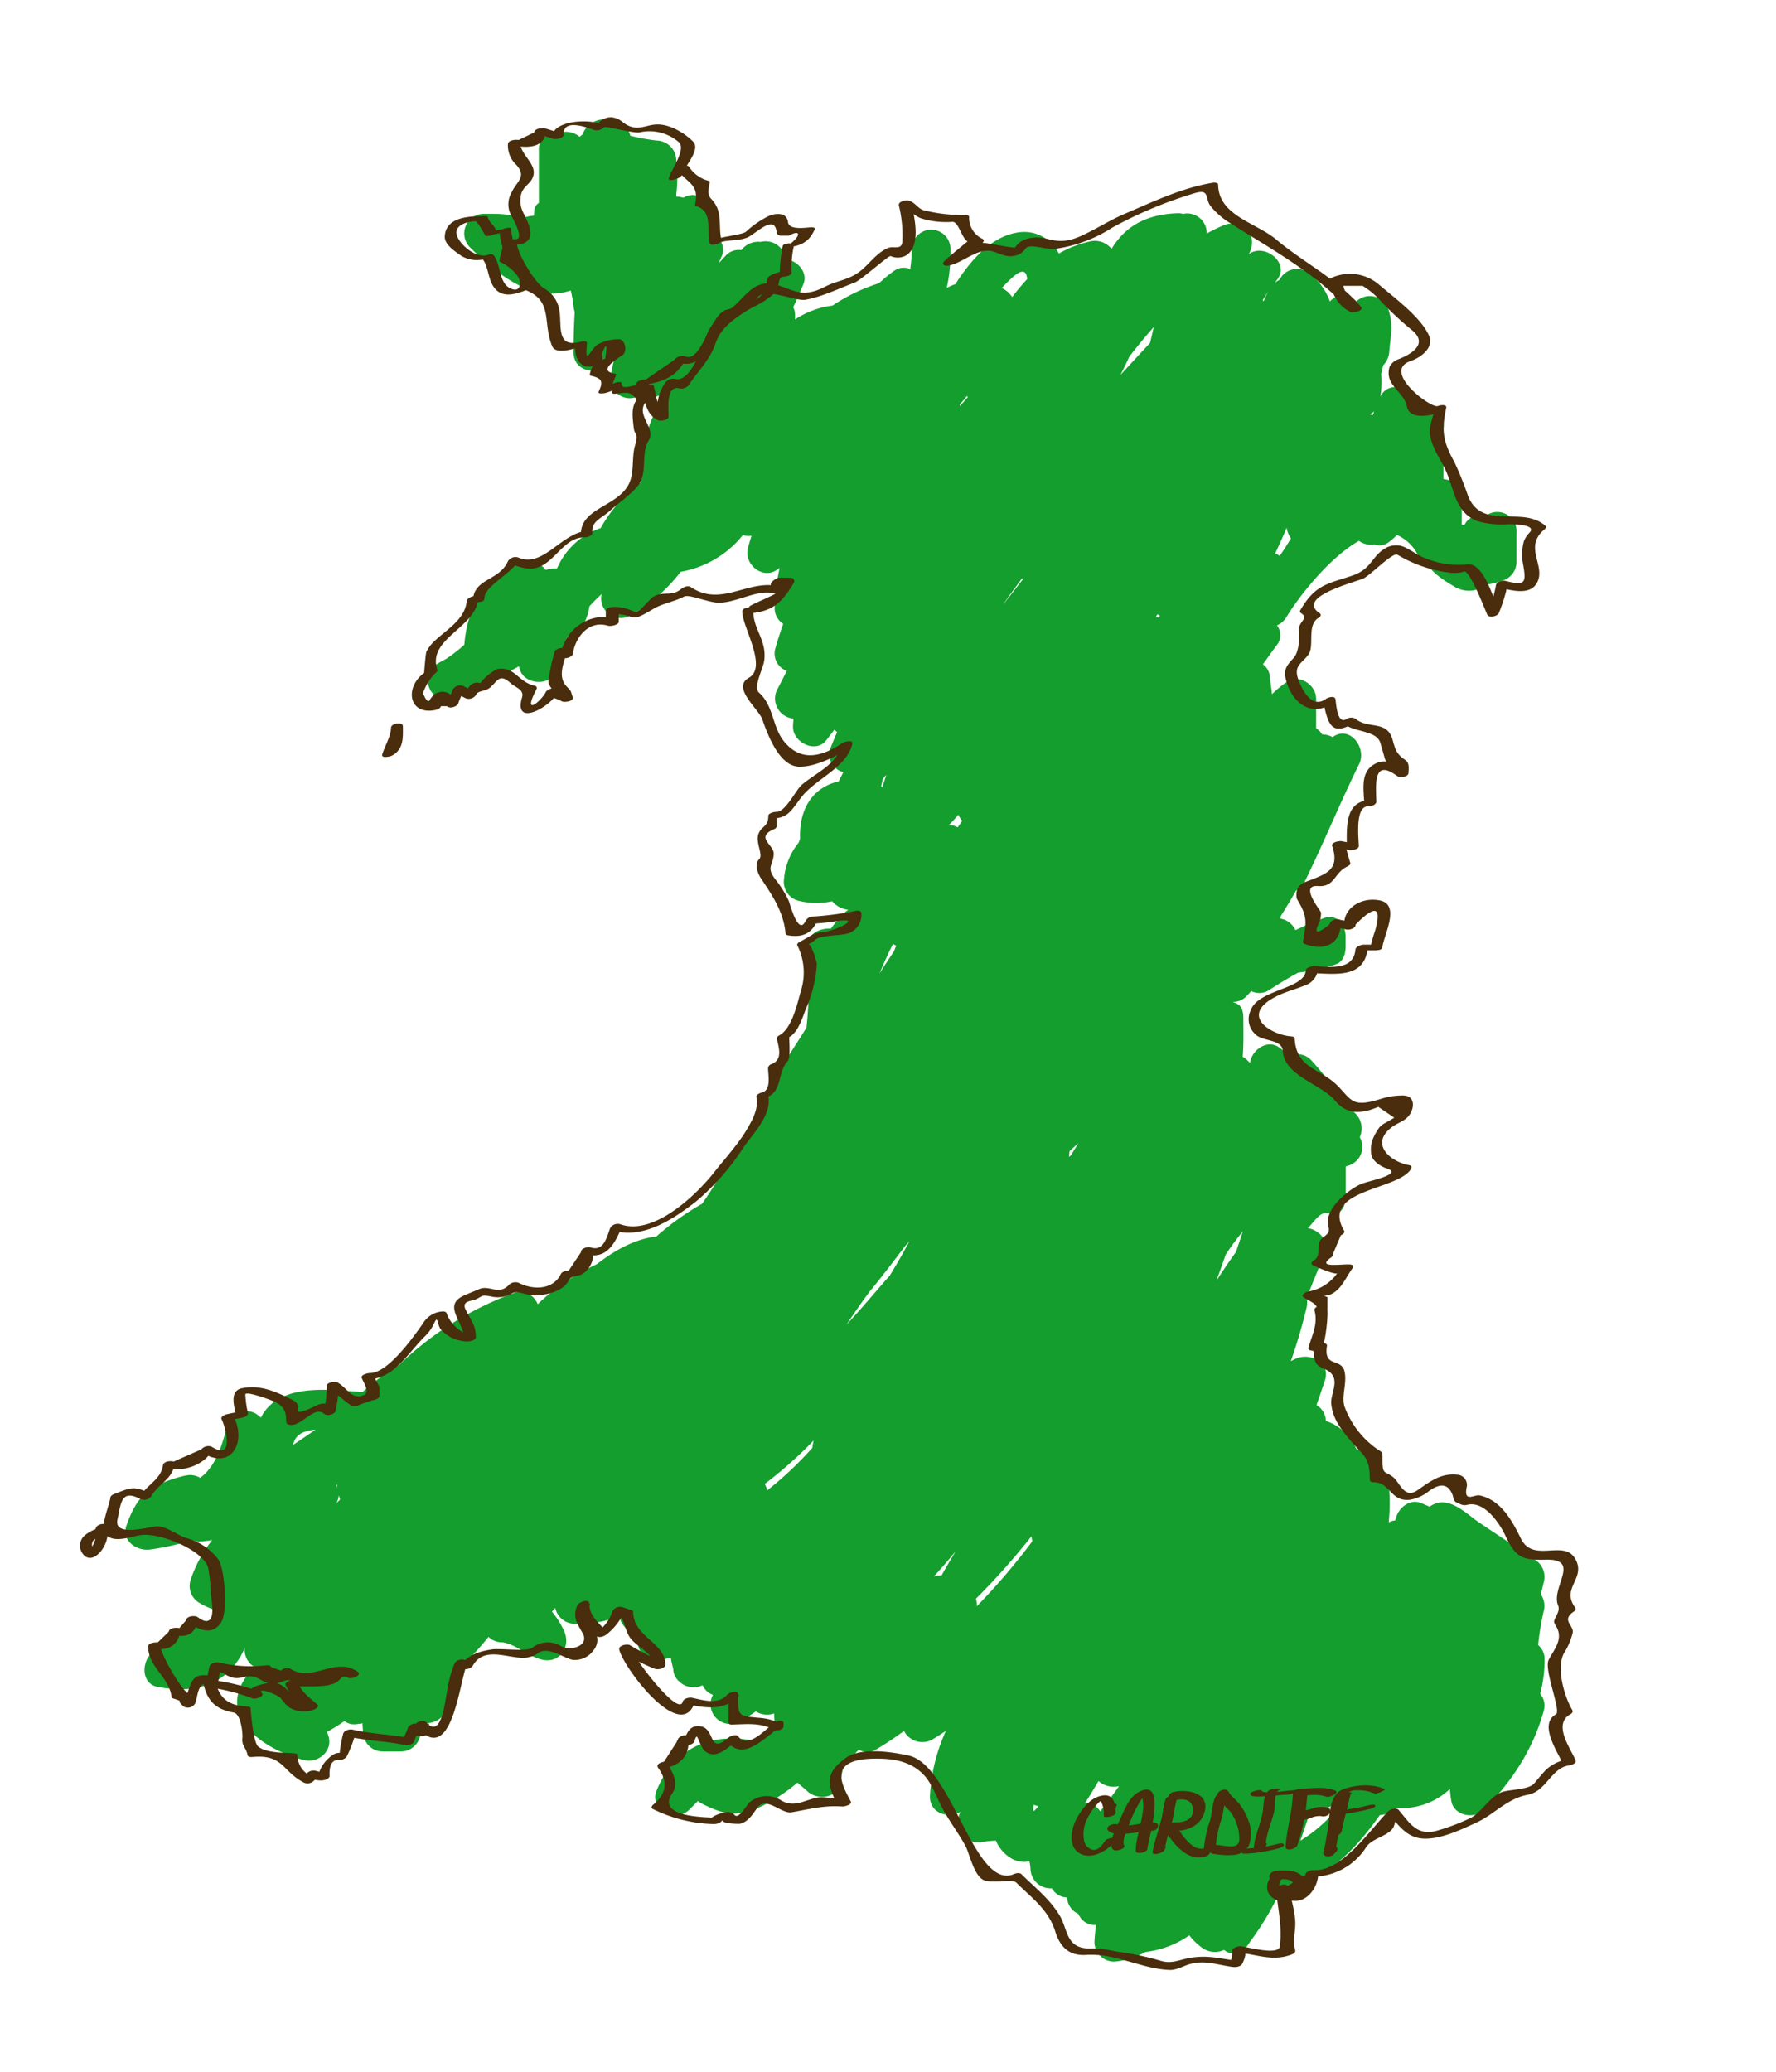 <svg id="layer1" xmlns="http://www.w3.org/2000/svg" viewBox="0 0 290.66 339.07"><defs><style>.cls-1{fill:#139e2d;}.cls-2{fill:#492d0c;}</style></defs><path class="cls-1" d="M252.79,271.43a3,3,0,0,0-1.06-2.27,46.88,46.88,0,0,1,.94-5.65,3.25,3.25,0,0,0-.5-2.63c.17-.68.33-1.37.5-2.06a3.27,3.27,0,0,0-1.46-3.61l-9-6c-2-1.32-4.61-4.13-7.24-3.21a3.9,3.9,0,0,0-1,.53c-.49-.22-1-.44-1.5-.63-1.7-.64-3.41.7-3.93,2.23-.08.22-.14.44-.21.65a2.55,2.55,0,0,0-.55.11c-.17.05-.33.13-.5.19a32.85,32.85,0,0,0-.06-6.94,3.14,3.14,0,0,0-2.75-2.32c-.08-.23-.15-.45-.24-.67a3.85,3.85,0,0,0-2.26-2.08A8.26,8.26,0,0,0,217,232.5a3.19,3.19,0,0,0-1.54-2.61c.47-1.33.92-2.65,1.37-4,1-2.95-2.37-4.6-4.69-3.6-.3.13-.59.28-.88.43a89,89,0,0,0,2.58-8.79,3.64,3.64,0,0,0,0-1.57c1-2.47,2-4.95,3-7.4.76-1.9-1-3.75-2.8-4,.9-.88,1.84-2.44,2.81-2.44h1.4c1.74,0,2-1.66,2-3.4v-4.22c0-.06.25-.13.42-.18a3.2,3.2,0,0,0,1.87-4.65,3.45,3.45,0,0,0-.52-3.67c-2.67-2.86-4.82-6.12-7.49-9a3.06,3.06,0,0,0-3.46-.62,20.45,20.45,0,0,0-1.68-1.37c-2-1.46-4.55.41-4.81,2.51l-.53-.52a2.81,2.81,0,0,0-.67-.49c.17-2,.11-4,.11-6.22,0,0,0-.05,0-.08a.59.59,0,0,0,0-.11h0c-.07-2-.8-2.19-1.76-2.57l0,0A3,3,0,0,0,204,163c.26-.27.52-.55.77-.83a3,3,0,0,0,2.92-.16c1.6-1.05,3.17-2,4.78-2.87a31.46,31.46,0,0,0,6-1.3c1.36-.42,1.75-1.63,1.75-3.08v-1.49c0-2-1.46-3.77-3.45-3.08-1.7.59-3.15,1.25-4.76,2a3.27,3.27,0,0,0-2.45-1.88c0-.11,0-.22,0-.33.88-1.4,1.74-2.82,2.55-4.26a2.7,2.7,0,0,0,1.34-1.29c3.15-6.41,5.83-13,9-19.44,1.27-2.58-1.54-6.43-4.35-4.38a3.68,3.68,0,0,0-1.7-.44,3.28,3.28,0,0,0-1-1c0-1.61,0-3.22,0-4.82,0-2.32-2.75-4.12-4.81-2.76a16.58,16.58,0,0,0-2.42,2c-.07-.75-.16-1.39-.26-2.13,0,0,0,.07,0,.07h0a6.55,6.55,0,0,1-.1-.9,2.73,2.73,0,0,0-1.13-1.94c.75-1,1.51-2.12,2.3-3.15a2.61,2.61,0,0,0,0-3.22,3.18,3.18,0,0,0,1.52-1.29c2-3.32,7-9.76,11.9-12.53a3.54,3.54,0,0,0,2.56.61,2.52,2.52,0,0,0,2.33-.4,16.9,16.9,0,0,0,1.35-1.17,6.9,6.9,0,0,1,3.26,3,3.41,3.41,0,0,0,1.39,1.27c.82,1.79,3.05,3.16,4.61,4.1a4.63,4.63,0,0,0,5.39-.25A14.61,14.61,0,0,0,245.9,95,3.19,3.19,0,0,0,248.19,92V87.18a3.15,3.15,0,0,0-5.07-2.75s0,0,0,0a2.92,2.92,0,0,0-3.47,1.49c-.14,0,.58,0-.42-.07V81.49c0-1.66-1-2.85-3-3.12V75.5a2.88,2.88,0,0,0-.81-2.28c.24-1,.54-1.9.77-2.85a3.23,3.23,0,0,0-4.34-3.76s0,0,0-.08c0-3-4.56-4.57-5.93-1.63a16.14,16.14,0,0,0,.13-3.71c.11-.47.22-.94.32-1.42a3.46,3.46,0,0,0,1-2.21c.17-2.62.73-4.05-.11-6.83a3.21,3.21,0,0,0-5.29-1.4h0a2.87,2.87,0,0,0-4.32,0h0a10.16,10.16,0,0,0-3.15-4.45,3.22,3.22,0,0,0-5.09.91,3.5,3.5,0,0,0-.78.51c.13-.18.25-.36.39-.54,2.13-2.79-2.09-6.05-4.64-4.18l.15-.31c1.43-3-1.4-5.63-4.37-4.37-.91.39-1.8.84-2.67,1.31v0A3.19,3.19,0,0,0,193.63,35a3,3,0,0,0-.87-.11c-5,.17-8.54,2-10.84,5.84a3.48,3.48,0,0,0-3.47-1.24,18,18,0,0,0-5.16,2,6.34,6.34,0,0,0-7-3.4c-4.27.79-7.52,4.65-9.94,8.41a8,8,0,0,0-1.41.62,25.49,25.49,0,0,0,.61-6c0-.07,0-.18,0-.24s0-.32,0-.32h0a3.15,3.15,0,0,0-6.29,0h-.05c0,1,0,.45,0,.65,0,.94-.12,1.9-.24,2.82a2.69,2.69,0,0,0-2.66.3,21.05,21.05,0,0,0-2.42,2A29.74,29.74,0,0,0,136.25,50a14.24,14.24,0,0,0-6.13,2.27l0-.69a2.87,2.87,0,0,0-.3-1.32c.59-1.25,1.15-2.53,1.68-3.81.78-1.9-1.08-3.92-2.91-4a3.31,3.31,0,0,0-4.09-2.87,3.48,3.48,0,0,0-3.17,1.35,2.85,2.85,0,0,0-2.64,1c-.36.38-.71.76-1.06,1.15l.41-1A2.62,2.62,0,0,0,116,38.24l.56-2.27c.69-2.74-2.45-5.06-4.71-3.61a4.15,4.15,0,0,0-1.17-.19v-.4a24,24,0,0,0,0-5.62A3.29,3.29,0,0,0,107.51,23a34.85,34.85,0,0,1-4.35-.78A3.55,3.55,0,0,0,100,19.55H98.54A3.76,3.76,0,0,0,95.34,22a5.58,5.58,0,0,0-.46.39,3.61,3.61,0,0,0-2.32-.82h-1.5a2.88,2.88,0,0,0-2.87,3.1V33.2c-1,.7-.66,1.39-.83,2.09-1,.11-2.16.33-1.68.54-2.09-.92-4.31-.84-6.54-.84a3.21,3.21,0,0,0-2.28,5.42c4.9,4.88,10.53,9.16,16.55,7.12a18.4,18.4,0,0,1,.45,2.55,3.81,3.81,0,0,0,.2.94c-.13,2.22-.19,4.42-.21,6.54,0,3.44,4.17,4,6,1.61.29-.38.54-.78.8-1.17-.22,1.08-.44,2.15-.65,3.2a3.17,3.17,0,0,0,4.57,3.58,3.67,3.67,0,0,0,3.11,0c.35-.16.68-.33,1-.5a41.84,41.84,0,0,0-4.21,11.85,3.83,3.83,0,0,0,.51,2.67,24.57,24.57,0,0,0-6.68,7.61A12,12,0,0,0,91.17,93a6.13,6.13,0,0,0-1.89.26,3.29,3.29,0,0,0-3.55-1.35c-6.38,2-9.23,7.34-9.74,13.58a22.51,22.51,0,0,1-3,2.33c-.5.26-1,.53-1.47.82-3.51,2.15-.4,7.49,3.22,5.54v0l.45-.27c.41-.22.87-.47,1.35-.75,2.81-1.49,5.69-2.59,8.4-4.15,0,.09,0,.18.07.27.62,3,5.65,3.13,6.16,0a16.92,16.92,0,0,1,1.75-5.19,2.9,2.9,0,0,0,2.41-1.53,10.53,10.53,0,0,0,1.14-3.36c.63-.69,1.29-1.35,2-2a3.21,3.21,0,0,0,4.7,3.51,27.55,27.55,0,0,0,8.23-7.15,16.7,16.7,0,0,0,10.17-6,3.11,3.11,0,0,0,1.43.1c-.21.66-.41,1.32-.59,2-.7,2.6,2.29,5.18,4.69,3.61l.5-.36a35,35,0,0,0-.82,6.57,3,3,0,0,0,1.4,2.59c-.47,1.34-.91,2.68-1.28,4a3,3,0,0,0,1.87,3.7c-.52,1-1,2-1.55,3a3.3,3.3,0,0,0,2.63,4.81c0,.43-.06.86-.07,1.29-.06,2.57,3.68,4.52,5.45,2.25.45-.57.89-1.16,1.34-1.74a3.32,3.32,0,0,0,.43.41c-.38.9-.77,1.8-1.13,2.72a3,3,0,0,0,2.16,3.83c-.26.49-.52,1-.76,1.51-4.29,1-6.5,4.48-6.33,9.4-.07.19-.15.4-.22.61a10.9,10.9,0,0,0-2.44,6.43,3.19,3.19,0,0,0,2.34,3.08,12,12,0,0,0,5.57.1,4,4,0,0,0,2.65,1.39,3.1,3.1,0,0,0-.65.51,23,23,0,0,0-2.22,2.58c-1.75-.11-3.75.78-3.75,2.71v7.58c0,.08.17.14.17.22-.11,1.93-.19,3.84-.41,5.73-.4.59-.75,1.18-1.13,1.78-5.74,8.73-10,18.46-15.95,27a43.58,43.58,0,0,0-7.48,5.35c-3.45.39-6.75,2.21-9.74,4.53A35,35,0,0,0,88,213.4a3.09,3.09,0,0,0-3.76-1.88,53.54,53.54,0,0,0-19,11.89,35.87,35.87,0,0,0-5.91,4.36c-5.54-.38-13.37-1.5-16.44,3.83l-.18.35-.22-.17a3.22,3.22,0,0,0-5.33,1.41c-.72,3.2-1.87,6.79-4.4,8.62a3.16,3.16,0,0,0-2.35-.38l-.05,0a22.47,22.47,0,0,0-4.3,1.44l-.14,0a2.6,2.6,0,0,0-1.55,1c-1.61,1.21-2.73,3-3.67,5.73-.86,2.56,1.72,4.25,3.93,3.93A43.44,43.44,0,0,0,31.44,252a2.73,2.73,0,0,0,1.29.23,18.22,18.22,0,0,0,2-.24,21,21,0,0,0-3.58,6.67,3.2,3.2,0,0,0,1.47,3.6,12.69,12.69,0,0,0,2.83,1.26c-.13.41-.25.81-.38,1.2a67.48,67.48,0,0,0-9.93,5.49c-2,1.4-2.21,5.33.76,5.83,5.61,1,10.63,0,13.61-5.26a9.42,9.42,0,0,0,.55-1.19,3.22,3.22,0,0,0,1.56,3.14,2.61,2.61,0,0,0,0,.28,7,7,0,0,0-1.92,2.27C36,282,44.66,286.78,49.83,288c2.28.52,4.68-1.51,3.93-3.93-.08-.24-.15-.47-.22-.7a29.62,29.62,0,0,0,2.83-1.76,2.65,2.65,0,0,0,1.79.52,11,11,0,0,0,1.17-.17,13.58,13.58,0,0,0,.24,2.29,3.16,3.16,0,0,0,3.07,2.33h3a3.2,3.2,0,0,0,3.08-4,5.81,5.81,0,0,1-.27-.94,3.45,3.45,0,0,0,4.83-2.73,31.16,31.16,0,0,1,1.2-5.3,47.41,47.41,0,0,0,5.47-5.78,3.16,3.16,0,0,0,2.31.89c2.34.38,4.15,2.32,6.47,2.84,2.92.67,4.73-2.15,3.6-4.68a13.72,13.72,0,0,0-2-3.18c.18-.2.37-.4.54-.61a3.3,3.3,0,0,0,3.91,2.53,2.63,2.63,0,0,0,.74.08,19.08,19.08,0,0,0,5.88-1.26,3.14,3.14,0,0,0,3.11,2.74c0,.15-.07.31-.11.46-.4,1.87.9,4.23,3.08,4a12.3,12.3,0,0,0,2.3-.42,16.77,16.77,0,0,0,.4,1.81,2.81,2.81,0,0,0,1.11,2.21,3,3,0,0,0,1.82.8,2.91,2.91,0,0,0,1.88-.31,2.85,2.85,0,0,0,1.7,1.58,3.21,3.21,0,0,0,4.37,4.36,27.63,27.63,0,0,0,2.64-1.64,3.44,3.44,0,0,0,3,.32c0,.61.06,1.22.13,1.83a3.82,3.82,0,0,0-.62.46,21.1,21.1,0,0,1-2.71,2.22l-.16-.05c-7.15-1.4-13.18,1.33-15.9,8.22-1.22,3.09,3.22,5.22,5.34,3.1l1.45-1.45a2.94,2.94,0,0,0,.66.45c3.81,1.91,6,2.3,10.13.23a28.93,28.93,0,0,0,5.49-3.68c.56.48,1.12.95,1.69,1.46,1.64,1.47,4.86,1.11,5.33-1.41.23-1.23.43-2.47.62-3.73a2.88,2.88,0,0,0,1.55-.84l.84-.86a2.87,2.87,0,0,0,3-.14c1.53-.91,3-1.9,4.41-2.94a3.38,3.38,0,0,0,4.57,1.44c.78-.46,1.54-.95,2.29-1.45a29,29,0,0,0-2.61,10.66c-.1,2.78,2.92,3.76,4.95,2.6-.12.35-.23.7-.35,1-.85,2.53,1.71,4.3,3.93,3.93a16.18,16.18,0,0,1,2.26-.23,6.05,6.05,0,0,0,2.24,2.72,4.15,4.15,0,0,0,3.24.67,6.48,6.48,0,0,1,.18,1.24,3.28,3.28,0,0,0,3.49,3.17,3,3,0,0,0,2.5,1.5,3.1,3.1,0,0,0,1.87,2.7,2.83,2.83,0,0,0,2.81,1.8h.06c-.13.91-.22,1.84-.26,2.79a3.2,3.2,0,0,0,3.19,3.2,11.29,11.29,0,0,0,5.12-1.57,15.69,15.69,0,0,0,7.21-2.72,10.62,10.62,0,0,0,1.87,1.86,3.57,3.57,0,0,0,3.82.52,2.48,2.48,0,0,0,3.68-.52l.49-.66h0l0-.05a46.18,46.18,0,0,0,5.26-8.93l.29,0c6.78-1,11.85-6.31,15.77-11.9a3.31,3.31,0,0,0,1.45-.39c.44-.24.86-.51,1.29-.77a11.58,11.58,0,0,0,8.73-3.11,18.58,18.58,0,0,0,.24,2c.45,2.4,3.76,3,5.34,1.41,4.61-4.73,8-9.82,9.79-16.23a3,3,0,0,0-.59-2.75A21.79,21.79,0,0,0,252.79,271.43ZM177.6,295l.26-.42c.66-1,1.29-2.1,1.92-3.16a3.79,3.79,0,0,0,3.38.83c-1,1.38-2,2.75-3.09,4.11A3.17,3.17,0,0,0,177.6,295Zm-32.8-85.36c-2,2.31-4.06,4.74-6.3,7.14.68-1,1.37-2,2.06-3s1.3-1.84,2-2.75c0-.06.11-.1.15-.16q2.73-3.39,5.33-6.87c.26-.31.53-.61.8-.92-1,1.92-2.11,3.8-3.23,5.66Zm44.4-108.75c.07-.13.15-.26.23-.39a3,3,0,0,0,.42.27l-.21.31A4.17,4.17,0,0,0,189.2,100.93Zm-12.7,86.14-1.23,2-.31.26c0-.31.06-.63.08-.94Zm22.61,22.44q.76-2.1,1.5-4.2a44,44,0,0,1,2.79-3.79c-.36,1.11-.73,2.23-1.11,3.35Q200.63,207.15,199.11,209.51ZM156.86,133.3a2.92,2.92,0,0,0,.62,1l-.74,1.08a2.79,2.79,0,0,0-1.43-.38C155.83,134.47,156.35,133.89,156.86,133.3Zm-4,124.63q1.82-2,3.57-4.14-1.22,2-2.34,4A3.09,3.09,0,0,0,152.9,257.93ZM167.45,94.74c-1.09,1.41-2.19,2.8-3.3,4.2.47-.69.95-1.37,1.42-2l1.67-2.28Zm-42.3,148.07a67.79,67.79,0,0,0,8-7.11c-.08.4-.15.81-.21,1.22-.18.18-.34.37-.52.56a57.24,57.24,0,0,1-6.88,6.4A3,3,0,0,0,125.15,242.81Zm-70,.07c0,.22,0,.44.06.66A3.55,3.55,0,0,0,55,243Zm.25,1.62c.08.29.16.58.26.86L55,246A2.67,2.67,0,0,0,55.44,244.5Zm113.41,6.82c0,.29.09.57.14.86a103.74,103.74,0,0,1-9.1,10.65,3.24,3.24,0,0,0-.13-1.24A116.25,116.25,0,0,0,168.85,251.32Zm-22.69-96.89a4.29,4.29,0,0,0,.55.31c-.13.31-.25.63-.38.95-.81,1.19-1.6,2.4-2.35,3.61C144.62,157.65,145.36,156,146.16,154.43ZM208.7,90.55c.65-1.39,1.29-2.79,1.88-4.2l0,0a3.82,3.82,0,0,0,.7,1.74c-.59,1-1.2,1.93-1.85,2.88A3.44,3.44,0,0,0,208.7,90.55Zm-25.32-29.2c.49-1,1-2,1.45-3,1.27-1.64,2.6-3.27,4-4.84-.2.87-.41,1.74-.61,2.6C186.59,57.86,185,59.58,183.38,61.35Zm-25,3.65c-.44.49-.86,1-1.29,1.47a1.51,1.51,0,0,0,0-.3c.4-.45.79-.91,1.16-1.37A2.12,2.12,0,0,0,158.42,65Zm-13.3,61.74c-.22.71-.46,1.41-.71,2.11a1.56,1.56,0,0,0-.16-.2c.08-.4.17-.8.28-1.2A7.17,7.17,0,0,1,145.12,126.74Zm79.6-58.83a2.56,2.56,0,0,0-.48-.1,3.16,3.16,0,0,0,.69-.51ZM169.08,296.22c0-.3.07-.61.11-.91a3.79,3.79,0,0,0,.75.21c-.22.27-.45.54-.68.79ZM206.82,49.29l-.18-.16q.45-.72.93-1.44C207.29,48.22,207,48.75,206.82,49.29Zm-41.1-3.92c1.7-1.52,2.31-.94,2.38.31a32.94,32.94,0,0,0-2.44,2.93,4.15,4.15,0,0,0-1.7-1.48A24.35,24.35,0,0,1,165.72,45.37ZM51.64,233.92c-1.21.84-2.43,1.68-3.67,2.5C48.3,234.93,49.29,234.14,51.64,233.92Zm161.18,67.26c.51-1.46,1-2.94,1.5-4.42a17,17,0,0,0,5.8-2.55A23.82,23.82,0,0,1,212.82,301.18Z"/><path class="cls-2" d="M118.08,39.31c-.46-1.79,0-3.69-.74-5.38-.91-2-1.82-1.11-1.18-4.08,0-.15,0-.2-.18-.26a5.45,5.45,0,0,1-3.23-2.33c-.34-.42-1.51.1-1.78.38l-1.44,1.44,1.84-.19c.26-1.12,3.41-4.32,2.09-5.69s-3.86-2.92-6-2.83c-1.95.08-3.26,1.31-5.46-.31a3.39,3.39,0,0,0-1.75-.85c-1.39-.15-2.33.81-3.16,1.74l1.79-.39c-1.85-1.22-8.57-1-8.57,2l1.75-.67L89.19,21c-.42-.14-1.76.06-1.75.67l-2.56,1.24c-.43-.1-1.73,0-1.75.67a4.29,4.29,0,0,0,1.36,3.38c1.78,2,.08,2.7-.73,4.47a3.88,3.88,0,0,0-.3,3.39c.19.52,2.69,4.52.77,4.32-.33,0-1.51.12-1.57.6-.33,3.05,3.53,4.4,2.4,7.18-.06.13.06.22.17.26,5.57,1.76,3.43,5.3,5.14,9.47.62,1.51,3.93.3,4.83,0l-1.06-.22c-.23,2.63,1.44,4.75,4.11,2.8a1.2,1.2,0,0,0,.35-.53,2.27,2.27,0,0,0-.08-.82q1.08-2.82.54.81c-1.43.46-2.24,1-2.52,2.53a.2.2,0,0,0,.17.26c1.74.41,2.11.87,1.26,2.61-.21.43.94.26,1.06.22a8.31,8.31,0,0,0,2.72-1.25,11.68,11.68,0,0,0-1.56.18v1c0,.19.3.2.41.19,2.53-.24,2.35-.47,4,1.33.35.38,1.59-.06,1.59-.61V62.27c0,.24-.71.48-1.17.71,3.1-.29,6-1.32,7.21-4.43l-1.69.57c3.37,1.54,5.42-1.57,6.79-4.22.62-1.18,1.22-3.39,2.78-3.57a10.76,10.76,0,0,0,3.43-1.23,13.08,13.08,0,0,0,3.54-2.44c.5-.56.11-2.29,1.11-2.38.38,0,1.36-.18,1.37-.71A16.3,16.3,0,0,1,130,39.9l-1.36.6c2.31-.23,3.73-.78,4.71-3,.13-.29-.42-.3-.56-.3-.78,0-3.71.57-3.83-.9a1.51,1.51,0,0,0-.86-1.19,3.48,3.48,0,0,0-2.27.23,15.36,15.36,0,0,0-3.76,2.59c-.67.53-4.22.78-5.56,1.45-1.16.58.62.64,1.15.38,1.11-.56,3.07-.29,4.56-.86s4.61-4.12,4.9-.77c0,.21.45.42.56.42h1.44c1.86-1,2-.11.32,1.27-.32,0-1.27,0-1.36.49a27.17,27.17,0,0,0-.48,4.83c.45-.23.91-.5,1.37-.73a5.51,5.51,0,0,0-3.06.78,1.1,1.1,0,0,0-.41.8c0,3.35-4.06,4-6.6,4.69-2.7.72-4.11,8.84-6.77,7.62a1.7,1.7,0,0,0-1.75.56c-1.46,1.07-3.16,2.15-4.62,3.22-.37,0-1.6.18-1.6.71v2.87a15.63,15.63,0,0,0,2.11-.6c-.18-.19-.84-1.78-1.44-2-1-.31-3.11,1-3.11-.33,0-.53-1.52.07-1.69.18l-1.24.67,1.06.22c.39-.79.58-1.6,1-2.4.1-.21-.22-.27-.34-.29-3-.52,1.15-2.73,1.54-3.16.58-.63.25-2.4-.76-2.44a7.05,7.05,0,0,0-3.3.77c-1.39.63-2.3,4.11-1.92-.14,0-.46-.81-.28-1.06-.22-4,1.09-3.06-2.59-3.44-5A5,5,0,0,0,89,47.16c-1.43-.87-4.62-6-4.43-7.74L83,40c3.5.36,4.71-.93,3.1-4.24-.65-1.35-1.12-2.11-.87-3.69s1.61-1.91,2-3.15C88,26.8,85,25.33,85.07,23l-1.75.67c2.54.58,6.09.85,6.05-2.58l-1.75.67,2.87.95c.42.15,1.75-.06,1.75-.66-.08-1.78,1.53-2.05,4.83-.83a1.71,1.71,0,0,0,1.79-.39c.23-.25,4.7,1,5.8.84a7.31,7.31,0,0,1,6.32,1.5c1.55,1.05-1.24,4.74-1.52,6-.16.68,1.62,0,1.84-.18l1.43-1.44-1.79.38c1.78,2.19,3.52,2.27,2.82,5.55,0,.14,0,.22.18.26,2.82.84,1.66,4,2.21,6.07C116.28,40.36,118.22,39.85,118.08,39.31Z"/><path class="cls-2" d="M84.11,39.79a10.89,10.89,0,0,1-.48-2.39c0-.32-1.17,0-1.29.07-.76.25-1.6.22-2.39.48l1.29-.08c-.24-1-1.2-1.41-1.44-2.39,0-.11-.26-.11-.33-.11-2.42,0-6.57,0-6.68,3.39,0,1.36,1.84,2.47,2.76,3.14a5.07,5.07,0,0,0,4.31.32h-1c1.18,1.41.93,3.57,2.15,5s3,1,4.56.46,1.93-1.76,1-3.18a7.34,7.34,0,0,0-2.17-1.94c-1.25-.81-.24-1.62-.24-2.72,0-.26-1.93,0-1.93.52,0,.76-.47,1.55-.48,2.39l0,.06A7.58,7.58,0,0,1,84.59,45c.88,1.1.69,3.15-1.24,2.09-1.7-.93-1.41-4-2.59-5.36-.21-.25-.78-.08-1,0-1.83.52-4.25-1.47-4.91-3-.79-1.88,1.67-2.51,3-2.53.26,0,1.51,2.21,1.53,2.28.07.32,1.13,0,1.29-.07.76-.25,1.6-.22,2.39-.48l-1.29.07a10.32,10.32,0,0,0,.48,2.4C82.31,40.71,84.22,40.15,84.11,39.79Z"/><path class="cls-2" d="M64,119.09c-.07,1.5-1,2.92-1.43,4.31-.27.78,1.35.37,1.58.24,1.89-1,1.82-2.87,1.79-4.76,0-.89-2-.5-1.94.21,0,1.36.33,3.08-1.08,3.86l1.59.24c.48-1.39,1.36-2.82,1.43-4.31C66,118,64,118.37,64,119.09Z"/><path class="cls-2" d="M104.37,65.24c-1.18,1.27-.82,3.14-.66,4.73.13,1.32.86.77.24,2.85-.51,1.72-.23,3.57-.66,5.34-1.16,4.82-8.54,4.59-8.2,9.51l1.34-.82c-4.37,0-7.41,6.15-11.56,4.39a1.45,1.45,0,0,0-1.74.59c-1.5,3.36-5.77,2.72-5.74,6.69.45-.27.89,0,1.34-1h-1c-.38,0-1.28.32-1.34.83C76.07,101.44,73.05,103,71,105a6,6,0,0,0-1.22,1.66c-.13.34-.38,3.46-.36,3.45-3.16,2.27-2.61,6.82,1.64,6.1.34-.06,1-.23,1.1-.66l1,0c.43.47,1.69.08,1.86-.5.24-.82.71-1.56,1-2.39l-1.74.59,1.92,1a1.42,1.42,0,0,0,1.73-.59c.3-.72,1.54-.44,2.42-1.28,1.13-1.07,1.48-2.18,3.19-.62.85.77,2.28,1.06,1.9,2.35-1.48,5,4.68,1.57,5.82-.79l-1.67.45c.79.38,1.61.57,2.39,1,.39.19,2,0,1.74-.74-.39-1.17-.18-.84-1-1.73-1.55-1.64-.35-4,.07-5.78l-1.34.68.44.3c.34.48,1.78.06,1.86-.5.35-2.55,2.49-5.62,5.78-4.61.37.11,1.73-.11,1.73-.65V99.73a3.89,3.89,0,0,0-1.51.68c4.83,0,2.86,1.81,7.11-.74,1.67-1,3.3-1.13,5.13-2.07.73-.37,3.58.83,5.3,1,3,.21,6.61-2.26,9.39-1.51.37.09,1.58-.11,1.58-.66v-.95c-1,.22-.93.45-1.37.67,3.86,0-5.78,3.24-4.06,3.19-.34,0-1.33.17-1.35.68-.06,2.45,4.22,9.13,1.08,10.88-2.86,1.61,1.58,5.07,2.19,6.79.88,2.46,2.74,7.65,6,7.76,2.67.08,6.31-1.76,8.52-3.24l-1.57-.18c-.67,3-4.38,4.56-6.51,6.41-.9.78-2.69,4.49-4.11,4.39-.33,0-1.34.19-1.34.68,0,1.86-1.16,1.61-1.63,3s.84,3.4.14,4.07c-.86.83-.19,2.42.32,3.19,1.9,2.84,3.68,5.48,4,9,0,.15.26.25.38.27,2.44.4,3.89-.29,4.91-2.56l-1.34.67a35.22,35.22,0,0,0,4.34-.42c4.65-.73-.2,1.63-2.25,1.79-1.58.13-2.23.83-3.54,1.49-.19.1-.72.36-.58.67a9.91,9.91,0,0,1,.56,7.53c-.6,2.14-1.45,6.11-3.55,7.22-.18.1-.41.33-.36.56.32,1.41,1,3.35-.85,4.12a.77.77,0,0,0-.59.67c0,1.14.6,3.64-1.08,4-.29.07-.93.36-.83.76.88,3.62-4.78,9.52-6.79,12.12-3,3.87-10,10.54-15.4,8.68a1.43,1.43,0,0,0-1.73.59c-.56,1.4-1,3.91-3.23,3.17-.48-.15-1.6.17-1.56.8l-2,3c-.38,0-1.08.14-1.27.53-1.3,2.7-4.65,2.65-6.94,1.46a1.54,1.54,0,0,0-1.55.31c-1.64,1.83-3.22,0-4.87.72-.82.34-1.59.66-2.39,1-3.82,1.67-.11,4.29-.1,7.17l1.34-.68c-1.81,0-3.74-2-4.2-3.52-.07-.24-.38-.31-.59-.31a4,4,0,0,0-3.31,2c-1.59,2.26-5.72,8.11-8.65,8.08-.3,0-1.57.26-1.34.82.35.83,1.41,2.4.26,2.82-2,.73-2.57-1.18-4.27-2.12-.38-.21-1.72,0-1.73.59a18.92,18.92,0,0,1-.48,4.31l1.86-.5c-2.06-1.83-2.81-.48-5,.24s0-.76-2-1.77c-2.63-1.32-5.29-2.54-8.27-1.9-2.15.46-1.17,3.14-.94,4.55l1.09-.81c-.95.17-1.72.31-2.65.53-.21,0-1,.39-.83.76.61,1.16,2.26,7-1.62,4.53a1.49,1.49,0,0,0-1.67.44l-4.55,2c-.46-.17-1.64-.05-1.73.59-.36,2.38-2.67,3.21-3.76,5.12l1.66-.45c-2.68-1.45-3.44-.89-5.93.07-.2.07-.56.28-.58.52-.13,1.22-1.78,5-.89,6,1.5,1.64,4.18.38,6,.16,3.06-.35,10,2.43,10.88,5.34a27.94,27.94,0,0,1,.46,4.44c.2,1.42,1,6-2.18,3.65-.43-.31-1.79-.19-1.86.5l-1.14,1.32c-.46-.16-1.65-.06-1.73.59l-1.8,1.74c-.37-.05-1.56.07-1.56.65,0,3.42,3.41,4.92,3.83,8.28,0,.17.25.23.38.27,1.83.61.14.06,1.61,1.29a1.37,1.37,0,0,0,1.86-.5c.46-1.06.36-3.67,2.27-3.18.44.11,1.46-.1,1.56-.65a19.44,19.44,0,0,1,.48-2.39l-1.56.65c2.5.47,2.75,1.9,5.22,1.25s3,1.32,5.06,1.07c1.62-.2,1.51-.89,3.25-.37,3.16.94,5.33-2.88,8.78-.57l1.53-1c-.94-.52-2.13-1.2-3.19-.54-2.37,1.47-4.64,1.55-7.49,1.9-.27,0-1.3.34-1.1.81.78,1.79,1.95,2.65,3.42,3.95l.77-.88c-2.94.59-3.68-3.9-6.77-3.44-.82.12-4.52.73-3.09,2.4l1.49-.92a34.64,34.64,0,0,0-7.88-1.93c-.37,0-1.47.25-1.33.82.69,2.8,2.11,4,4.92,4.51,1.12.21,1.5,3.31,1.4,4.19-.14,1.26.65,1.59.85,2.78.06.33.62.31.84.29,5.07-.45,4.79,2.38,8.45,4.23a1.49,1.49,0,0,0,1.67-.45l.48-.95-1.67.44a4.73,4.73,0,0,0,2.31.57c.42,0,1.23-.19,1.34-.68q-.13-2.78,1.53-2.67a1.52,1.52,0,0,0,1.27-.54,21.07,21.07,0,0,0,1.5-4l-1.55.65c3.16.74,6.39.79,9.57,1.44.49.1,1.39-.09,1.55-.65.25-.82.71-1.56,1-2.39l-1.86.5c.32.31.85.63,1.17.95s2.08.14,2.08-.5V282a15.24,15.24,0,0,0-2.08.5c5.93,6.91,7.06-7.69,8.39-10.4l-1.73.44.93.48a1.48,1.48,0,0,0,1.66-.45c2-3.63,6.56-.71,9.27-1.44a3.46,3.46,0,0,0,1.29-.55c1.63-1.33,4.07.59,5.72,1A3.7,3.7,0,0,0,97,270.2c2.39-2.81-1.7-4.72-.41-7.8l-1.93.24c0,2.73,1,2.93,2.94,5,.39.45,1.31.09,1.67-.21a9.89,9.89,0,0,0,3.06-4.11l-1.56.65c1.51.5,1.33,2.63,2.39,4.05,1.24,1.65,3.89,2.43,3.94,4.76l1.73-.73a39.93,39.93,0,0,1-5.74-2.87c-.42-.23-1.9,0-1.74.73.72,3.09,10.46,15.86,12.46,8.24l-1.55.65c3.25.68,6.38,1.25,8.75-1.46-.62,0-1.78.06-1.78.09v4.3c0,.33.2.45.51.45,2.48-.06,4.66-.38,7,.87.39.2,1.49,0,1.49-.59V282c0-.73-1-.4-1.36-.18-1.5.92-4.29,4.48-6.06,2.3-.36-.45-1.28-.07-1.62.22-3.24,2.79-2.11-1.35-4.4-1.85-1.87-.4-2.45,1.11-2.92,2.61l1.74-.59-.76-.26c-.2-.71-2-.19-1.93.52l-2.25,3.49c-.4.06-1.35.38-1,.93q2.55,3.48-.83,6.15c-.2.21-.31.48,0,.65a23.7,23.7,0,0,0,10,2.47c.41,0,1.24-.18,1.34-.68-.13.63,2.78.68,3,.62,1.3-.35,2-1.54,2.73-2.57,1.4-2.06,4,1,5.62.71,2.85-.5,5.4-1.19,8.37-.95.27,0,1.61-.29,1.34-.82-1.27-2.47-3.93-6.69,3.26-7,3.18-.12,6.4.23,8.68,2.64,1.43,1.51,2.18,3.85,3.17,5.67,1.09,2,2.52,3.87,3.63,5.9.74,1.33,1.44,5.32,3.34,5.76,1.63.39,4.4-.3,5,.29,2.48,2.48,5.27,4.41,6.38,8,.8,2.54,2.25,4,5,3.84,4.89-.33,9.15,2.32,13.81,2.46,1.14,0,2.32-.74,3.37-1,2.45-.64,4.52.22,6.93.51.54.06,1.34-.07,1.56-.65a4.6,4.6,0,0,0,.48-2.53l-1.34.81c3.3.32,5.73,1.52,8.89.33.23-.08.67-.35.58-.67-.47-1.59.09-3.17,0-4.78-.11-2-.78-3.79-1-5.74l-1.86.64c2.65,3.81,6.68.89,6.65-3l-1.34.81a10.41,10.41,0,0,0,9.16-4.83c.84-1.3,3-1.67,4.13-2.8.83-.85.38-1.93,1.26-2.8l-1.68.21c1.71,1.94,3,3.92,5.79,4s6-1.46,8.55-2.63c3-1.38,4.92-3.89,8.44-4.56,3-.57,3.78-4.36,6.7-4.79.27,0,1.28-.32,1.09-.8-.77-1.92-3.84-5.93-.84-7.58.26-.15.46-.4.29-.68-1.29-2.19-2.63-6.75-1.41-9.21a11.24,11.24,0,0,0,1.48-3.44c.22-1.23-1.9-2,.12-3.42.22-.15.5-.39.29-.68-2.4-3.26,1.86-4.75,0-8s-6.87.78-8.88-3.29c-1.42-2.88-3.23-6.31-6.77-7.08-.84-.18-2.6,1.24-2.13-1.26a1.69,1.69,0,0,0-1.22-2.09c-2.83-.41-4.56.94-6.84,2.52-2.12,1.48-2.87-1.28-3.94-2.14-1.32-1.07-1.76-.32-1.76-2.69,0-1.87.1-1.1-1.57-2.44a14.62,14.62,0,0,1-4.65-6.45c-.54-1.71.46-3.87,0-5.75-.53-2.22-3.45-.54-2.87-4.16.06-.33-.33-.44-.59-.44.25,0,.92-4.81.59-6-.44.28-.89.72-1.33.72h.47c.34,0,.94,0,.94-.47v-1.44c0-.23.07-.38-.18-.41-.69-.27-1.29-.54-2-.81-.26.3-.46.59-.71.88,1.13-.24,2.79,0,3.84-.68,1.5-.92,2.17-2.75,3.18-4.09.2-.26,0-.53-.3-.57-1.29-.16-5.71.67-3.34-1.08.16-.11.45-.31.37-.55.44-1.06.89-2.11,1.33-3.16.32-.13.73-.43.51-.8-3.91-6.77,9.06-6.54,11-10.11.16-.28,0-.51-.31-.56-3-.51-6.62-3.45-2.77-6.28.84-.62,2-.93,2.67-1.77.93-1.13,1.2-3.31-.89-3.35a11.56,11.56,0,0,0-3.74.58c-4.56,1.42-4.69.21-6.88-2.06-3-3.1-6.87-2.81-7.15-7.9,0-.24-.43-.29-.59-.3-3.3-.23-8.89-3.59-1.9-6.78,1.28-.59,2.68-.94,4-1.49a3.19,3.19,0,0,0,2.33-2.77l-1.34.68c4,.11,9,1.06,9.47-4.21a3.15,3.15,0,0,1-1.34.5h2.4c.37,0,1.28,0,1.33-.5.23-2,3-6.93-.37-7.66-3-.64-6.22,1.22-5.86,4.35l1.55-.78c-.79-.25-1.6-.21-2.39-.46-.51-.16-1.56.17-1.56.8-2.11,1.68-2.66,1.56-1.66-.38a4.49,4.49,0,0,0,.25-1.57c-.28-.59-3.52-4.55-.51-4.32,2.76.2,2.64-2.13,4.71-3.15.21-.1.69-.34.58-.66-.36-1.12-.59-2.24-1-3.35l-1.55.79,2.39.48c.37.07,1.56-.09,1.56-.65,0-1.11-.69-6.54,1.53-6.5.47,0,1.36-.22,1.34-.82-.1-3-.45-7,3.4-4.15.4.3,1.84.2,1.86-.49s.21-1.65-.53-2.13c-1.48-1-1.63-1.75-2.09-3.37-.91-3.19-4-1.63-6.06-3.38a1.41,1.41,0,0,0-1.5.08c-1.55.89-1.64-2.71-1.78-3.31s-1.29-.24-1.57,0c-2.39,1.74-4-1.83-4.46-3.11-.94-2.42.7-2.77,1.66-4.22s-.34-4.79,1.61-5.94c.32-.19.53-.53.17-.78-4-2.66,6-5.1,7.21-5.69s4.75-4.3,5.53-3.87a21.48,21.48,0,0,0,8.6,2.94,5.45,5.45,0,0,0,2.31-.18c.9-.32,3.32,6,3.8,7.06.28.59,1.62.27,1.87-.23a24.84,24.84,0,0,0,1.5-4.93l-1.56.65c1.68.43,4.91,1.43,6.18-.48,1.9-2.86-2.28-6,1.41-9,.14-.11.3-.39.12-.55-3.78-3.36-10.26.84-12.64-4.81A53.7,53.7,0,0,0,238,75.55c-1.9-3.41-2.08-5.17-1.31-8.83.13-.63-1.08-.42-1.35-.29-1.08.52-9.3-5.68-4.51-7.34,1.56-.53,4-2.14,3-4.26-1.38-3-5.61-6.09-8.13-8.25a7.3,7.3,0,0,0-7.6-1.2c-.23.08-.67.36-.58.67.65,2.21,1.4,4,3.55,5,.41.19,2.22-.21,1.66-.86-3.88-4.55-9.35-7.19-13.87-11-3.27-2.76-9.44-3.88-9.5-9,0-.32-.66-.32-.84-.29-5,.82-9.57,3-14.24,5-2.55,1.05-4.86,2.59-7.38,3.72-4.46,2-5.38-.46-8.78.45a3.46,3.46,0,0,0-2,1.43c-.12.13-4.43-.7-5-.75a6.05,6.05,0,0,0-3.11.91c-.74.45-.63,1-1.07,1.43.86-.93,2.58-1.57,3.7-2.22.29-.17.56-.56.17-.78a3.79,3.79,0,0,1-2.2-3.61c0-.23-.41-.3-.59-.3a26.24,26.24,0,0,1-6.85-.78c-.93-.24-1.37-1.29-2.5-1.59-.41-.1-1.7.15-1.56.8a20.76,20.76,0,0,1,.57,5.88c-.09,1.53-1.44.7-2.38,1.1-2.27,1-3.34,3.24-5.48,4.42-1.58.87-3.18,1.07-4.73,1.87-3.74,1.94-5,.64-8-.28-4-1.16-5.26,2.55-8.13,4.4a7.91,7.91,0,0,0-3.49,4.29c-.78,2.06-2.55,7.33-5,6.71a1.56,1.56,0,0,0-1.49.51c-1.38,1.81-1.48,3.63-1.5,5.88l1.74-.59c-1.75-.91-1.78-3-2.2-4.57-.17-.66-1.65-.19-1.86.23l-1,1.92c-.42.84,1.51.63,1.8.05l1-1.91-1.87.23c.53,2,.59,4,2.59,5,.39.2,1.73,0,1.74-.59,0-1.52-.41-5.17,1.79-4.61a1.57,1.57,0,0,0,1.49-.51c1.54-2.37,3.47-4.09,4.39-6.83s3.41-4.31,5.84-5.82a2.4,2.4,0,0,0,.8-1.27c.94-2.54,6.31.27,8.13-.08,2.8-.53,5.35-1.8,8-2.8,1-.35,5.6-4.5,5.91-4.34a2.82,2.82,0,0,0,2.53-.11c2.53-1.57,1.33-6.4.81-8.7l-1.56.79c1,.27,2.11,1.45,3.23,1.86a14,14,0,0,0,5.12.56c1,0,1.5,2.7,2.45,3.21,0,0-3.29,2.67-3.81,3.24s.14.8.65.72c2.53-.44,5-3.25,7.65-2.22,1.53.59,2.51,1,4,.34a3.31,3.31,0,0,0,1.07-1c.63-.74,3.45.26,4.47.17a23.17,23.17,0,0,0,9.67-3.52,68.67,68.67,0,0,1,13.21-5.55c2.87-.94,1.85.74,2.88,2.05a12.52,12.52,0,0,0,3.26,2.81C208,40.75,215.89,45,221,51l1.67-.85a4.72,4.72,0,0,1-2.81-3.38H223a12.68,12.68,0,0,1,2.92,2.44,55.15,55.15,0,0,0,5,4.68c3.14,2.43-.21,4.16-2,4.87A2.57,2.57,0,0,0,227.42,60c-.88,3.12,2.27,3.85,2.86,6.59.52,2.38,4.63,1.26,5.87.66L234.8,67c-.27,1.26-1,2.93-.75,4.25.47,2.5,1.89,4,2.81,6.31,1.24,3.11,1.52,6.43,5,7.73a14.61,14.61,0,0,0,4.93.49c.66,0,4.68,0,3.61,1.29a4.24,4.24,0,0,0-1,1.5,8,8,0,0,0-.11,3.86c.46,2.78.5,3.49-2.89,2.62-.47-.12-1.42.1-1.56.65a22.44,22.44,0,0,1-1.37,4.64l1.87-.23c-.81-1.72-2.42-8.1-5.2-7.76a14.11,14.11,0,0,1-7-1.07c-1.35-.47-2.64-1.68-4-2a3.59,3.59,0,0,0-2.33.38c-2.42,1.37-2.21,3.42-5.57,4.55-4.05,1.35-6,1.46-8.42,5.62a.34.34,0,0,0,.14.51c1.36.9-.57,1.36-.38,2.87.14,1.19,0,3.49-.84,4.42s-1.66,1.74-1.39,3.1c.77,4,4.14,6.92,7.81,4.26l-1.57,0c.77,3.38,1.23,5.5,4.91,3.39l-1.49.08c1.62,1.39,5.31,1,5.91,3.14.24.83.48,1.65.71,2.48.45,1.58,2,0,1.92,2.73l1.86-.5c-1.4-1-3.27-2.28-5.12-1.45-2.79,1.24-2.09,4.29-2,6.88l1.34-.82c-4.6-.09-4.21,4.24-4.21,7.85l1.56-.65-2.39-.48c-.37-.07-1.77.15-1.56.79,1.36,4.14-1.22,4.62-4.68,6a2.08,2.08,0,0,0-1.17,1.72c0,1.06,0,.74.48,1.65,1.45,2.48,1,3.65.59,6.25a.31.31,0,0,0,.2.36c3.21,1.32,6.07.12,6-3.61l-1.55.8c.79.25,1.6.23,2.39.48.46.14,1.63-.16,1.56-.8q4.08-4.12,3.57-.64a13.36,13.36,0,0,1-.34,1.55,22.32,22.32,0,0,0-.86,3.18c.45-.23.89-.8,1.34-.8h-2.39c-.37,0-1.3.29-1.34.8-.31,3.53-4.29,2.8-6.8,2.73-.35,0-1.31.21-1.33.71-.17,3.05-7.8,3.07-9,6.49a3.3,3.3,0,0,0,.77,3.94c1.11,1.19,4.37.75,4.48,2.73.23,4.07,6.3,5.4,8.57,8.14,1.92,2.31,4.33,2.17,7.05,1l2.62,1.77c-.53.32-1.07.63-1.61.93a3.42,3.42,0,0,0-.86.69c-1,1.48-1.59,2.7-1.27,4.49.19,1,1.56,1.89,2.44,2.17,2.95.94-2.8,2.05-4,2.52-2.05.8-5.94,4-5.54,6.52.23,1.53.28,1.4-.94,2.38s0,2.89-1.39,3.65c-.31.17-.55.55-.17.78s3.74,1.66,4,1.32a7.26,7.26,0,0,1-4.8,3c-.24.05-1.18.51-.76.88.64.57,2.32,1,2.32,2.08.45-.23.89-.72,1.34-.72h-.48c-.36,0-1.5.28-1.34.86.6,2.21-.39,4-1,6.1-.09.33.37.46.6.46.64,0,0,1.32.86,2.32a5,5,0,0,0,1.42.8c2.63,1.32.72,3.8.86,5.53.21,2.47,1.6,4.23,3.16,6.08,2.21,2.63,3.15,2.62,3.15,6.36,0,.33.29.45.6.45,2.82,0,2.74,3.25,6,2.86a6.73,6.73,0,0,0,3.09-1.42c1.16-.81,3-1.83,3.92.81,0,.12.18.87.49,1,.67.31,1.12.63,1.83.45,2.79-.71,5.27,2.92,6.28,5.07,1.62,3.45,2.66,4,6.47,3.9,6.07-.21.9,4.51,2.14,7.49.36.85-.36,1.67-.63,2.47-.11.32.18.7.34,1,1.22,2.1-.46,3.83-1.26,5.45s2.12,8.39,1.19,8.9c-2.92,1.61.4,6.28,1.14,8.13l1.09-.8a6.66,6.66,0,0,0-3.74,1.64c-.44.37-1.93,2.21-2.08,2.37-.85.94-3.59.93-5,1.3-2.12.57-3.53,3.41-5.38,4.31a34.25,34.25,0,0,1-5.46,2.07c-3.42,1-4.65-1.51-6.32-3.39-.36-.42-1.34-.12-1.67.21-2.92,2.92-7.55,9.93-12.25,9.65-.47,0-1.34.23-1.33.82l-2.93,1.76c-.37-.54-1.92,0-1.86.64.3,3.29,1,5.85.62,9.23-.2,1.58-5.29.1-6.46,0-.44,0-1.39.25-1.34.82a5.57,5.57,0,0,1-.47,2.25l1.55-.65c-3.25-.4-5.2-1.08-8.38-.44-1.58.32-2.72.9-4.37.41a47.83,47.83,0,0,0-7.34-1.53,20.29,20.29,0,0,0-3.73-.51c-4.58.31-4.06-3-5.53-5.43-1.7-2.76-4-4.5-6.22-6.7-.32-.32-.93-.17-1.29,0-6.5,2.58-10.08-17.9-17.21-19.43-2.68-.58-7.8-1.4-10.27.41-3.32,2.42-3.14,4.18-1.32,7.73l1.33-.82c-1-.08-3.55-.69-4.81-.41-2,.45-3.81,1.69-5.85.38a4.4,4.4,0,0,0-5,.3c-.46.3-1.78,2.85-2.5,2.18a1.54,1.54,0,0,0-1.27-.52c-.83.1-2.81.64-3,1.62l1.33-.68c-2.53-.11-9.87-.18-7.3-4,1.14-1.68,0-3.49-.78-4.95l-1,.93c3-.41,4.67-2,4.45-5.11l-1.94.52c.14.48.73.54,1.16.69s1.53,0,1.73-.59c.48-1.51.46-.49,1.21.85a2,2,0,0,0,1.54,1.23c1.48.32,3.27-1.45,4.24-2.28l-1.67.22c2.83,3.48,6.35-.89,8.91-2.48-.53-.06-.81-.12-1.81-.18v.48a11.47,11.47,0,0,0,2-.59,9.26,9.26,0,0,0-3.92-1.1c-3.33-.33-3.35-.21-3.35-3.81,0-.89-1.53-.27-1.84.09-1.41,1.63-4,.8-5.67.45-.48-.1-1.4.09-1.55.65-.67,2.56-8.22-7.4-8.59-9l-1.73.73a40.45,40.45,0,0,0,5.74,2.87c.53.19,1.75,0,1.74-.73-.07-3.65-5.22-4.41-5.27-8.61,0-.17-.26-.24-.37-.28l-1.44-.48a1.42,1.42,0,0,0-1.55.65,6.86,6.86,0,0,1-2.68,3.54l1.67-.21c-1.27-1.4-2.8-2.54-2.8-4.52,0-.89-1.7-.31-1.93.24a3.28,3.28,0,0,0-.09,2.87c.28.57.59,1.14.92,1.69,1.17,2.07-1.9,3-3.49,2.15a4.17,4.17,0,0,0-4.81.29c-.91.63-5.19,0-6.62.24-1.89.29-4,.91-5,2.66l1.67-.45-1-.48a1.49,1.49,0,0,0-1.66.45,18.9,18.9,0,0,0-1.26,4.63c-.36,1.72-.94,8-3.46,5.06-.35-.4-1.68-.11-1.68.5v1.44c0-.17,1.06-.34,1.68-.5-.32-.32-.73-.64-1.05-1a1.41,1.41,0,0,0-1.91.5c-.24.83-.73,1.56-1,2.39l1.55-.65c-3.18-.65-6.43-.7-9.58-1.43-.49-.12-1.38.1-1.56.65a21.18,21.18,0,0,0-.57,3.15,1.78,1.78,0,0,0-1,.26A5.72,5.72,0,0,0,52,290.86l1.34-.67-1.51-.4a1.5,1.5,0,0,0-1.67.45l-.48,1,1.66-.45a3.86,3.86,0,0,1-2.67-3.61c0-.25-.4-.29-.59-.3-1.44-.12-4.5,0-5.84-1.12-.75-.6-1.19-5.4-1.22-6.24,0-.24-.44-.29-.59-.3-2.91-.15-4.46-1.2-5.15-4-.45.27-.9.54-1.34.82a33.15,33.15,0,0,1,7.44,1.88c.37.13,2-.31,1.48-.91-.83-1,2.57.24,3.12.88a6.89,6.89,0,0,0,1.42,1.53,4.77,4.77,0,0,0,3.79.38c.23-.05,1.18-.51.77-.88-1.35-1.19-2.52-1.95-3.29-3.7-.36.27-.72.54-1.09.8,2-.24,5.24.23,7.21-.61,1.08-.46,1-1.52,2.2-.89.54.29,2.34-.41,1.53-1-3.75-2.51-7.49,1.87-11-.48a1.52,1.52,0,0,0-1.55.3l-1.6-.56c-.11-.32-.57-.33-.84-.29a21.81,21.81,0,0,1-7.67-.47c-.47-.09-1.42.08-1.56.65-.2.79-.36,1.59-.48,2.39l1.56-.65c-4.54-1.17-3.9,1.11-5.38,4.48l1.86-.5-.47-.54c.19-.31-.05-.48-.32-.57-1.24-.41-4.87-6.7-4.88-8.19l-1.56.65c2.62.4,4.52-.18,4.91-3l-1.73.59c2.38.81,4.29.26,4.6-2.51l-1.86.5c1.78,1.3,4.2,2.45,5.66.1,1.1-1.76.57-8.78-.5-10.29a9.64,9.64,0,0,0-5.28-3.48c-1.42-.48-3.44-2.1-5-1.89s-6.8,1.66-6.21-1.1.61-5.09,3.83-3.34a1.49,1.49,0,0,0,1.67-.45c1.26-2.19,3.49-2.76,3.89-5.4l-1.73.59c2.67,1,6.57-.22,7.89-2.84l-1.67.45c4.66,3,7.39-1.67,5.08-6-.28.25-.56.5-.83.76l2.13-.43c.36-.06,1.18-.29,1.09-.81a17.79,17.79,0,0,1-.42-3c0-.66,3.79.76,4.19.91,1.69.64,2.49,1.44,2.49,3.18,0,.24,0,.67.32.78,2,.76,4.21-3.23,5.91-1.72.45.4,1.72.13,1.86-.5a18.84,18.84,0,0,0,.48-4.3l-1.73.59c1.38.76,2.5,2,3.83,2.87a1.49,1.49,0,0,0,1.37-.17L61,229.1c.28,0,1.09-.26,1.09-.67,0-2.37.11-1-1-3.49l-1.33.82c4.66,0,6.73-4.06,9.73-7.06A6.83,6.83,0,0,0,71,216.62c.73-1.59.48-.05,1.12.87a5.9,5.9,0,0,0,4.42,2c.33,0,1.34-.18,1.34-.68,0-2-.83-2.79-1.7-4.58-.66-1.37,1-1.34,1.6-1.59,1.38-.59.86-.85,2.72-.48a4.64,4.64,0,0,0,3.28-.52c.91-.57,2.16.29,3.65.32,1.8,0,4.77-.61,5.68-2.5.39-.82,1.71-.56,2.41-1.13a4,4,0,0,0,1.5-4l-1.56.79c3.64,1.19,5.11-1.39,6.34-4.48l-1.73.6c4.93,1.71,10.06-1.71,13.81-4.62a39.48,39.48,0,0,0,7.79-8.87c1.78-2.54,4.85-5.5,4-8.78l-.83.76c3.45-.79,2.16-4,4.1-6.14.5-.57.16-3.86.24-3.91,1.46-.77,2.19-3.29,2.74-4.68a20.88,20.88,0,0,0,1.76-7.29c0-.28-.91-3.44-1.41-3.19a3.72,3.72,0,0,0,1.11-.72c.84-.84,4.27-.64,5.59-1.13a3.18,3.18,0,0,0,2-3.22c0-.42-.5-.49-.84-.43a52,52,0,0,1-6.93.94,1.44,1.44,0,0,0-1.34.68c-1.19,2.67-2.58-2.78-2.76-3.21a17.13,17.13,0,0,0-2.24-3.59c-1.55-2.06-.24-2.26-.24-4.2,0-1.46-3.12-2.65.14-4a.59.59,0,0,0,.36-.52v-1.92c0,.23-.67.45-1.11.68,2.93.2,3.47-1.3,5.2-3.51,2.29-2.93,7.41-4.8,8.27-8.65.16-.73-1.28-.35-1.54-.18-3.45,2.31-6.8,3.14-9.54-.12-2.07-2.47-1.71-5.87-4.19-8.1-1-.89.71-3.92.87-5.28.41-3.45-1.9-5.07-1.81-8.33l-1.34.68c4.14-.12,5.92-1.48,8-5.06.23-.38-.18-.8-.52-.8h-1.92c-.33,0-1.34.61-1.34,1.11v1a5,5,0,0,0,1.55-.65c-5.16-1.39-9.6,3.48-14.65.06-.43-.29-1.2,0-1.54.3-1.64,1.36-3,.29-4.61,1.31-.65.4-2.33,2.74-3.08,2.44a7.41,7.41,0,0,0-3.47-.79c-.33,0-1.2.18-1.2.68v1.91c0-.22.9-.43,1.42-.65-4.06-1.25-8.24,1.82-8.8,5.91l1.83-.5c-.47-.65-.68-.58-1.5-.65-.42,0-1.23.19-1.34.68a28.93,28.93,0,0,0-1,4.78c-.06,1,1.63,2.14,1.92,3l1.73-.73c-.78-.38-1.62-.58-2.39-1a1.49,1.49,0,0,0-1.67.45c-.73,1.49-4,4.28-1.55-.42.15-.3,0-.49-.31-.57-2.78-.64-3.22-3.24-6.16-2.72a9,9,0,0,0-2.75,2.31,1.56,1.56,0,0,0-1.55.3A4.09,4.09,0,0,0,76,113.84l1.73-.59-1.91-1a1.43,1.43,0,0,0-1.74.6c-.24.82-.71,1.55-1,2.39l1.86-.5c-1-1.1-2-2-3.56-1.31-.46.2-.65.58-1,1-.22.62-.61.28-1.16-1a8.73,8.73,0,0,1,2-3.26c.15-.12.44-.32.36-.56-1.72-5.09,6.13-6.78,6.7-11.56a3.13,3.13,0,0,1-1.34.47h1c.48,0,1.34,0,1.33-.61,0-2.07,4.73-4.18,5.75-6.45-.58.2-1.16.45-1.74.65,1.57.66,3.35,1.32,5,.63,2.72-1.1,4.14-4.79,7.32-4.81.45,0,1.38-.21,1.34-.81-.14-1.91,1.51-2.28,2.92-3.58s3.18-2.42,4.49-4c1.77-2.2.42-5.26,1.84-7.52,1.26-2-2.4-4.22-.35-6.43C106.71,64.73,104.82,64.75,104.37,65.24Z"/><path class="cls-2" d="M17.68,249.85a6,6,0,0,0-3.78,1.35,2.21,2.21,0,0,0,0,3.41c1.15.9,2.48-.43,3-1.36a5,5,0,0,0,.67-3.43l-1.53.91,1,.48c.8.4,2.22-.76,1.11-1.31l-.95-.47c-.51-.26-1.73.2-1.53.91a3.31,3.31,0,0,1-.25,2,4,4,0,0,1-.47.95s-.23.29-.17.23-.09.07,0,0a.68.68,0,0,1,.62,0,1.08,1.08,0,0,1,0-1.58,3.57,3.57,0,0,1,2.13-.64,1.11,1.11,0,0,0,1.07-.79C18.64,250,18.06,249.84,17.68,249.85Z"/><path class="cls-2" d="M207.83,307.35a2.5,2.5,0,0,0-.26,2.35,2.7,2.7,0,0,0,2,1.34,3.72,3.72,0,0,0,3.91-2c.73-1.68-.85-2.78-2.33-2.93a19.28,19.28,0,0,0-2.28,0,1.25,1.25,0,0,0-1.07.69.53.53,0,0,0,0,.53c.07.11.3.45.18.13.34.86,2.26.31,1.93-.51-.08-.2-.26-.33-.34-.47l0,.53.06-.1-1,.59c.91,0,3.66-.35,2.88,1.44a1.25,1.25,0,0,1-1.33.66c-1.12-.15-.91-1.41-.53-2.09.23-.43-.21-.76-.59-.8a1.29,1.29,0,0,0-1.26.59Z"/><path class="cls-2" d="M180.87,295.65a3,3,0,0,0-.21,1.49l1.93-.52c0-1.79-.48-3.31-2.54-2.75-1.75.47-2.94,2.09-3.79,3.59-.95,1.68-1.56,4.72.5,5.82s4.7-.6,5.94-2.26c.41-.55-1.46-.29-1.76.1-.49.66-1.15,1.72-2.12,1.55a1.9,1.9,0,0,1-1.38-1.42,5.63,5.63,0,0,1,.59-3.85,9.17,9.17,0,0,1,1.85-2.52,3,3,0,0,1,.45-.35c-.4.28-.24.07,0,.52a4.8,4.8,0,0,1,.32,2.09c0,.39,1.92.07,1.93-.52a2.56,2.56,0,0,1,.19-1.29c.18-.34-1.64-.19-1.91.32Z"/><path class="cls-2" d="M184,302c-.44-.86.45-2.57.75-3.37a21.58,21.58,0,0,1,1.95-4.05,3.55,3.55,0,0,1,.68-.77c-.57.52-.59-.21-.38.58a5.82,5.82,0,0,1,0,2.24c-.26,2.07-1.05,4.07-1.14,6.16,0,.73,1.89.32,1.92-.27.06-1.24,3.34-11.69-1.28-9.38-1.64.82-2.4,2.8-3.1,4.37-.49,1.1-2,3.76-1.34,5,.32.61,2.19,0,1.94-.52Z"/><path class="cls-2" d="M181.34,299.5c.78.78,2.17.59,3.18.52,1.33-.11,2.66-.43,4-.46,1.09,0,1.5-1.4.19-1.37-.95,0-1.89.21-2.83.33-.48.06-2.4.49-2.76.14-.6-.6-2.43.18-1.77.84Z"/><path class="cls-2" d="M191.94,293.81h-.08c-.36,0-1,.24-1.11.62-.36,1.06-.43,2.27-.71,3.35-.44,1.75-1.07,3.44-1.4,5.22-.14.75,1.7.18,1.92-.27l.2-.4c.25-.49-1.64-.3-1.92.27-.07.14-.13.27-.2.4l1.92-.27a46.71,46.71,0,0,1,1.25-4.64c.37-1.28.44-2.68.86-3.93l-1.1.62h.08c.9-.08,1.64-1.08.29-1Z"/><path class="cls-2" d="M192.37,294.56c1.31-.34,2.79-.13,2.88,1.5.11,2-2.08,2.23-3.52,2.11-.54-.05-1.68.41-1.22,1.13,1.41,2.21,3.82,5.48,6.85,4.43,1.15-.4.82-1.74-.36-1.33-1.89.65-3.87-2.63-4.72-3.95l-1.21,1.13c2.52.21,5.37-.43,6.09-3.17.84-3.14-3-3.73-5.14-3.19-1.2.31-.84,1.64.35,1.34Z"/><path class="cls-2" d="M199,293.86c-.63,1.1-.58,2.68-.93,3.91a20.18,20.18,0,0,0-1.07,5c0,.31,1.88,0,1.93-.51l0-.11c.79-.57-1.14-.31-1.48-.06s-.39.28-.42.68l1.93-.51a19.18,19.18,0,0,1,1-4.78c.35-1.17.35-2.87.94-3.91.15-.26-1.63-.15-1.91.34Z"/><path class="cls-2" d="M199.29,294.12a18.76,18.76,0,0,0,2,2.23,7.65,7.65,0,0,1,1.54,4.38c.11,2.37-2.8.94-4.1,1.19-.67.13-1.16,1-.36,1.38l.11,0c.86.36,2.24-.87,1.1-1.35l-.11-.05-.36,1.38c-.67.13.77.2,1,.23a8,8,0,0,0,1.62,0,3.06,3.06,0,0,0,2.65-1.52,5.86,5.86,0,0,0-.18-4.39,9.27,9.27,0,0,0-1.18-2.19c-.56-.82-1.46-1.37-1.94-2.23s-2.29,0-1.77.87Z"/><path class="cls-2" d="M207.82,292.86c-1,.57-1,2.15-1.1,3.18-.24,2.22-1.42,4.2-1.53,6.49,0,.46,1.75-.21,1.92-.43a.7.7,0,0,0,.2-.4c.13-.36-1.72-.16-1.9.34a.76.76,0,0,1-.2.4l1.92-.43c.09-2.07,1-3.76,1.43-5.74.15-.8-.07-2.91.73-3.35s-1.12-.25-1.47-.06Z"/><path class="cls-2" d="M204.6,293.55c.15.62,2.06.37,2.47.35,1.15,0,2.3-.22,3.44-.24a2.84,2.84,0,0,0,1.37-.37c.31-.17.27-.38-.1-.37-.68,0-5.1.7-5.25.11-.1-.38-2,.13-1.93.52Z"/><path class="cls-2" d="M203.76,303.31a26.19,26.19,0,0,0,5.49-.88c.2-.05,1-.29.87-.62s-.86-.15-1.06-.1a21.43,21.43,0,0,1-4.49.71,2,2,0,0,0-1.29.49c-.3.33.27.4.48.4Z"/><path class="cls-2" d="M212,294a30.11,30.11,0,0,1-1.6,8.18l1.93-.23c.26-2.95,1.13-5.8,1.2-8.77l-1.34.68c1.53,0,3.35-.46,4.8.11.6.24,2.36-.63,1.52-1-1.77-.71-3.72-.33-5.58-.29-.35,0-1.32.17-1.33.68-.07,3-1,5.83-1.2,8.78-.08.87,1.75.39,1.93-.23a30.12,30.12,0,0,0,1.6-8.17c0-.85-1.92-.45-1.93.22Z"/><path class="cls-2" d="M212.86,297.81a6.14,6.14,0,0,0,1.59-.31,3.41,3.41,0,0,1,1.73-.35,1.31,1.31,0,0,0,1.37-.37.59.59,0,0,0-.26-1,4.35,4.35,0,0,0-2.06,0,17,17,0,0,1-2.21.56c-1.11,0-1.47,1.52-.16,1.46Z"/><path class="cls-2" d="M219.45,293.57c-.61.48-.75,2.17-.93,2.86s-.38,1.44-.55,2.16c-.09.33-.15,1.43-.42,1.65l1.67-.44c-.35-.08.65-4.92.76-5.29a1.86,1.86,0,0,1,2.1-1.57,6,6,0,0,1,2.72.47c.49.25,2-.54,1.82-.64-2-1-5-.75-7,.09-2.35,1-2,5.35-2.4,7.39a.1.1,0,0,0,0,.15,2.23,2.23,0,0,0,1.94-.23c.51-.3.51-1.12.64-1.66.25-1,.51-2,.78-3.05.12-.42.32-1.82.62-2.06s-1.39-.11-1.75.17Z"/><path class="cls-2" d="M219.31,296.87a31.88,31.88,0,0,0,4.63-.83c.32-.05,1-.19,1.13-.53s-.68-.2-.78-.19a30.92,30.92,0,0,1-4.15.77,2.16,2.16,0,0,0-1.29.46c-.33.31.29.33.46.32Z"/><path class="cls-2" d="M217.6,298.56c-.56,1.41-.55,2.94-1,4.38-.32,1,1.27,1,1.73.42.2-.21.21-.25,0-.11.37-.14.73-.63.45-1s-.91-.32-1.31-.16a1.74,1.74,0,0,0-.78.69l1.74.41c.44-1.44.44-3,1-4.39.42-1-1.52-1.06-1.85-.23Z"/></svg>